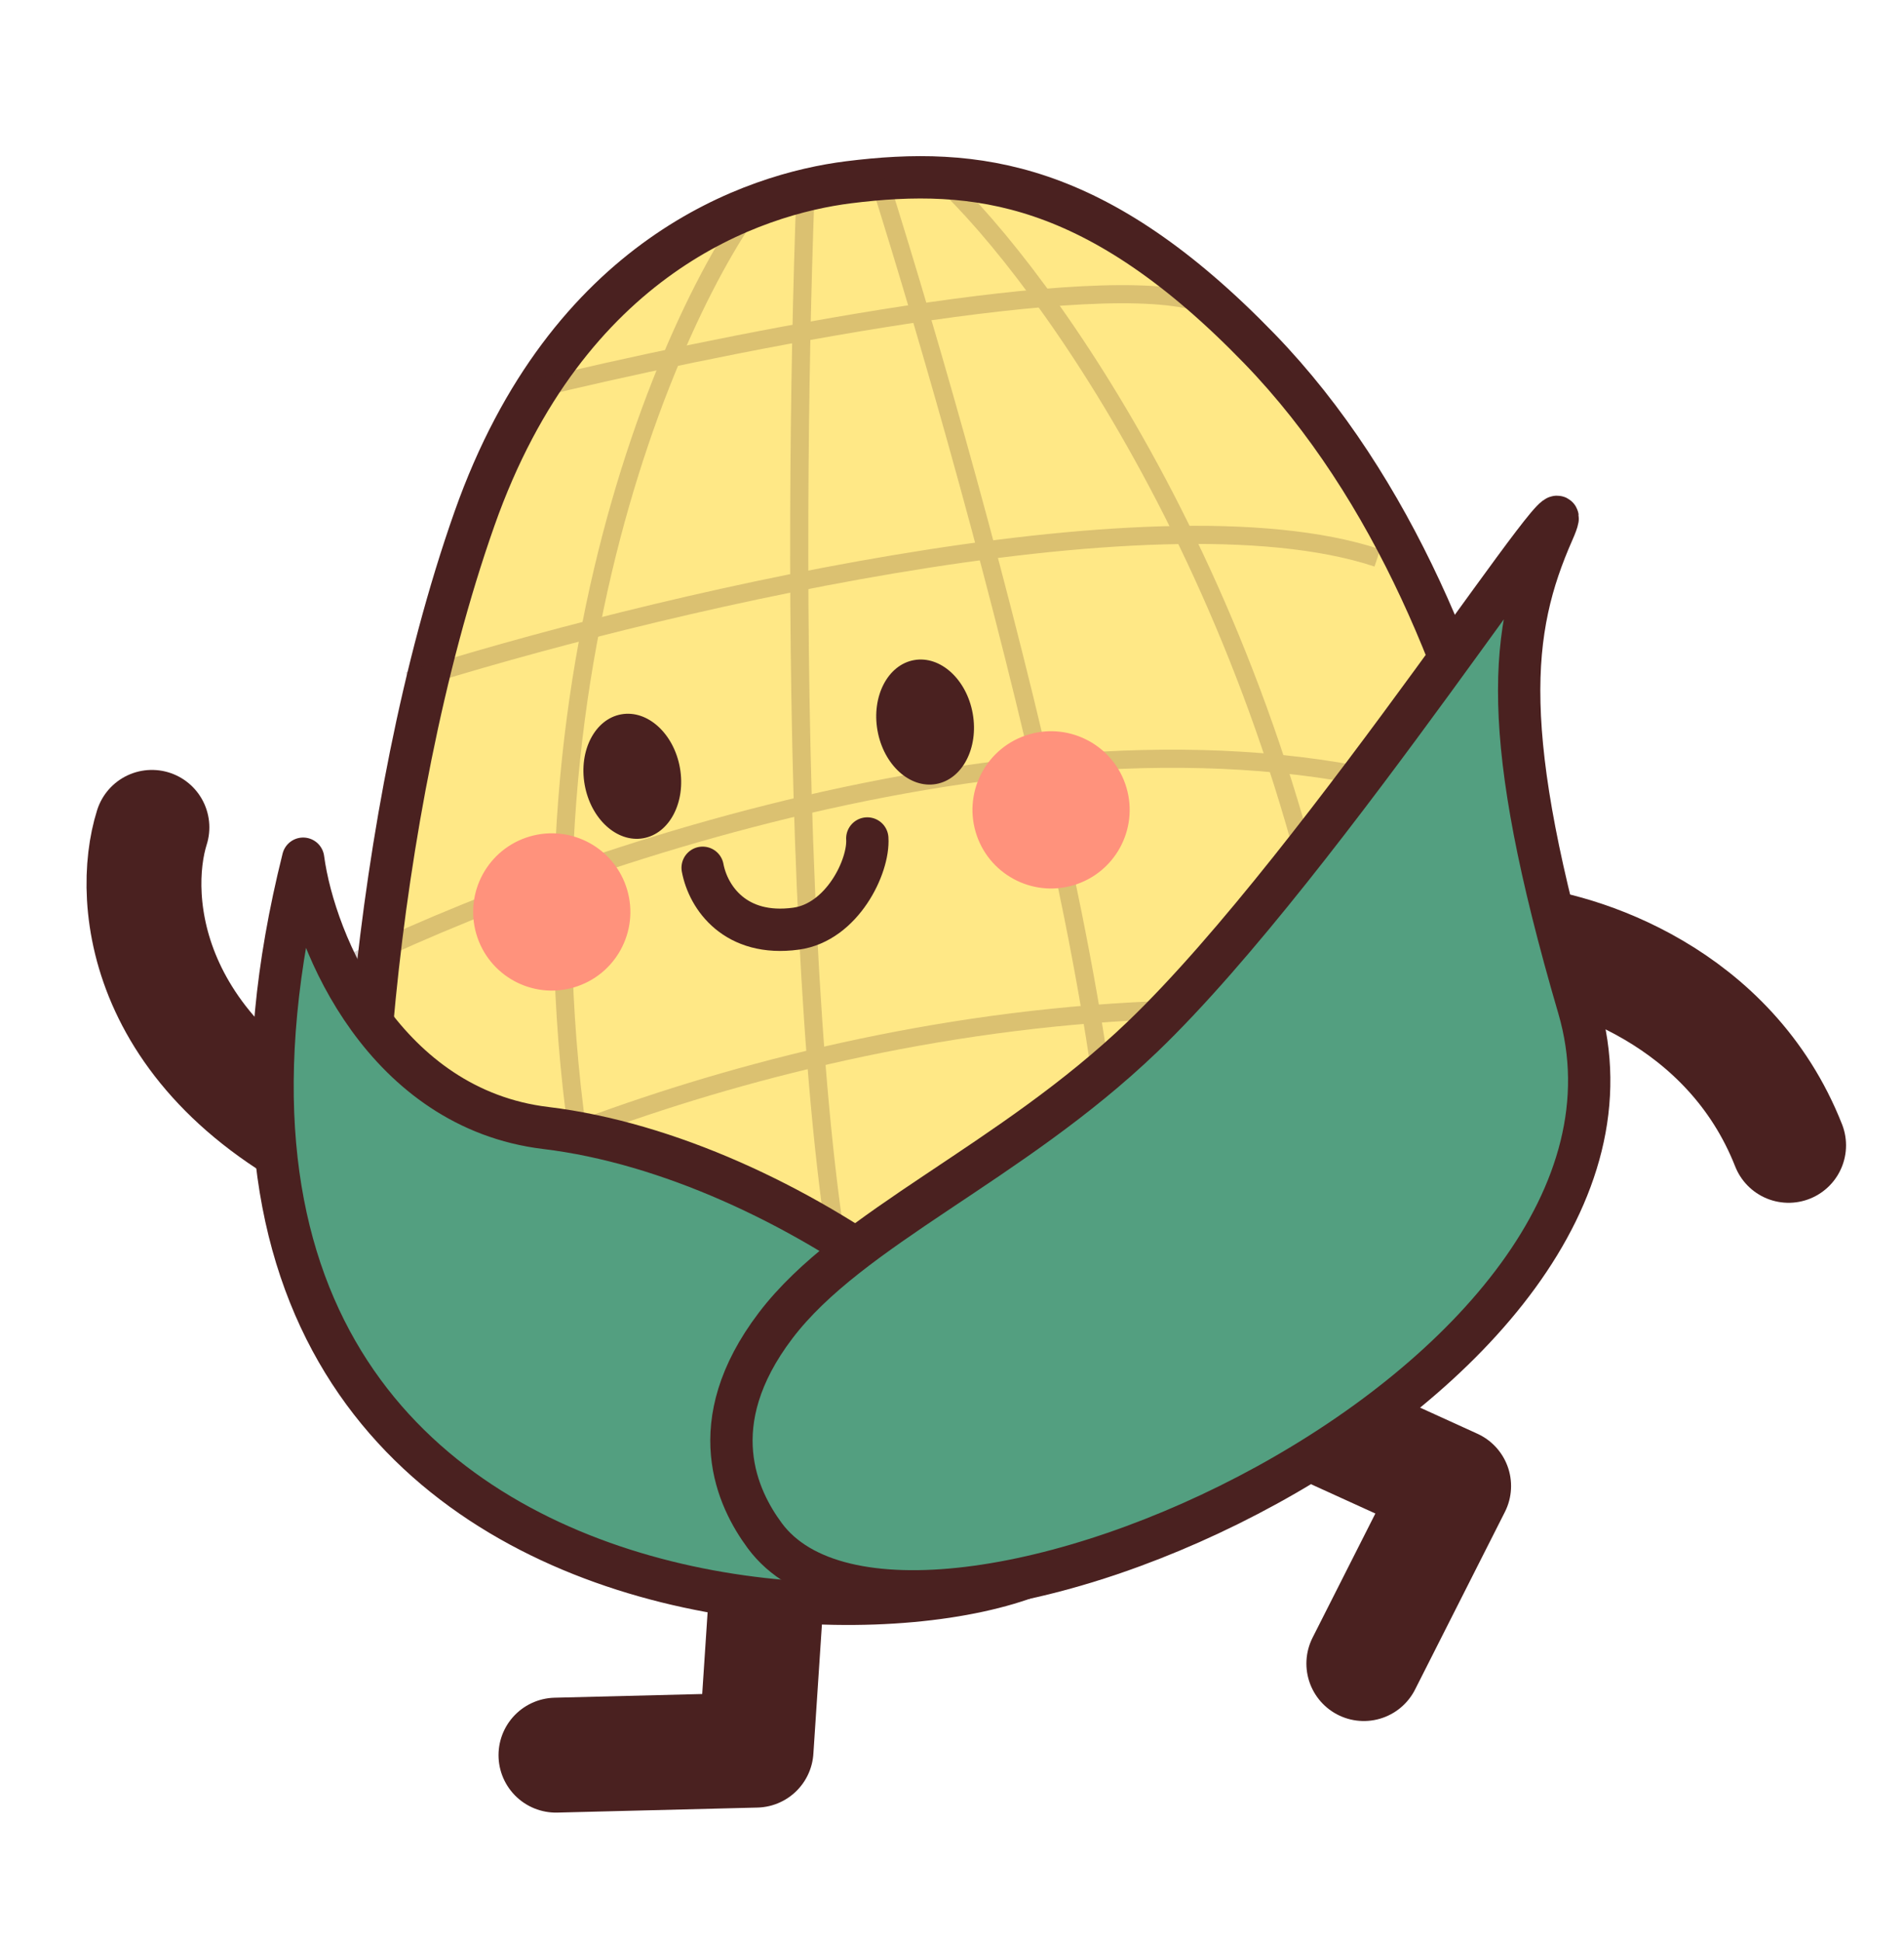 <svg width="154" height="157" viewBox="0 0 154 157" fill="none" xmlns="http://www.w3.org/2000/svg">
<path d="M12.287 66.897C10.446 72.742 11.462 86.395 30.252 94.248" stroke="#4A2120" stroke-width="9.291" stroke-linecap="round" stroke-linejoin="round"/>
<path d="M122.294 76.225C127.771 76.66 139.914 80.545 144.666 92.605" stroke="#4A2120" stroke-width="9.291" stroke-linecap="round" stroke-linejoin="round"/>
<path d="M44.967 141.911L61.152 141.505L62.56 120.203" stroke="#4A2120" stroke-width="9.291" stroke-linecap="round" stroke-linejoin="round"/>
<path d="M110.31 134.506L117.573 120.152L96.116 110.382" stroke="#4A2120" stroke-width="9.291" stroke-linecap="round" stroke-linejoin="round"/>
<path d="M38.379 41.935C45.9 20.628 61.015 15.694 68.633 14.738C78.954 13.443 88.739 14.633 101.868 28.194C123.777 50.824 126.177 91.229 124.901 96.443C123.624 101.657 111.432 120.929 78.116 126.349C44.8 131.769 32.69 118.245 30.343 108.486C27.997 98.728 29.915 65.916 38.379 41.935Z" fill="#FFE886" stroke="#4A2120" stroke-width="3.423" stroke-linecap="round" stroke-linejoin="round"/>
<g opacity="0.2">
<path d="M60.28 17.529C51.819 30.111 38.023 66.129 50.527 109.549" stroke="#4A2120" stroke-width="1.467" stroke-linecap="round" stroke-linejoin="round"/>
<path d="M65.138 15.853C64.099 43.926 64.007 103.209 71.96 115.759" stroke="#4A2120" stroke-width="1.467"/>
<path d="M71.142 14.605C79.519 41.196 94.765 97.06 88.735 107.792" stroke="#4A2120" stroke-width="1.467"/>
<path d="M76.922 15.206C85.879 24.049 104.937 51.386 109.511 89.993" stroke="#4A2120" stroke-width="1.467"/>
<path d="M43.206 31.443C56.921 28.109 86.759 22.008 96.393 24.284" stroke="#4A2120" stroke-width="1.467"/>
<path d="M33.047 55.052C51.549 49.212 93.123 39.048 111.405 45.111" stroke="#4A2120" stroke-width="1.467"/>
<path d="M27.622 78.294C45.332 69.459 88.299 54.421 118.486 64.948" stroke="#4A2120" stroke-width="1.467"/>
<path d="M30.575 98.829C43.49 91.313 78.512 77.564 115.274 82.701" stroke="#4A2120" stroke-width="1.467"/>
</g>
<path d="M44.137 91.202C31.197 89.639 25.447 76.377 24.518 69.43C6.804 140.343 90.056 134.064 88.236 122.623C86.416 111.182 63.944 93.594 44.137 91.202Z" fill="#539F80" stroke="#4A2120" stroke-width="3.423" stroke-linejoin="round"/>
<path d="M127.686 81.474C121.166 59.194 122.096 50.945 125.615 42.967C129.133 34.989 107.197 69.646 92.415 83.82C81.677 94.117 68.771 99.232 62.734 107.175C56.696 115.117 59.663 121.197 61.851 124.159C73.46 139.877 136.566 111.812 127.686 81.474Z" fill="#539F80" stroke="#4A2120" stroke-width="3.423" stroke-linejoin="round"/>
<ellipse cx="51.142" cy="62.766" rx="3.912" ry="5.088" transform="rotate(-10.076 51.142 62.766)" fill="#4A2120"/>
<ellipse cx="74.825" cy="58.381" rx="3.912" ry="5.088" transform="rotate(-10.076 74.825 58.381)" fill="#4A2120"/>
<circle cx="44.628" cy="73.735" r="6.357" transform="rotate(-16.314 44.628 73.735)" fill="#FF927C"/>
<circle cx="85.013" cy="65.481" r="6.357" transform="rotate(-16.314 85.013 65.481)" fill="#FF927C"/>
<path d="M56.831 70.164C57.283 72.579 59.486 75.756 64.385 75.086C68.113 74.577 70.297 70.044 70.149 67.795" stroke="#4A2120" stroke-width="3.423" stroke-linecap="round" stroke-linejoin="round"/>
</svg>

